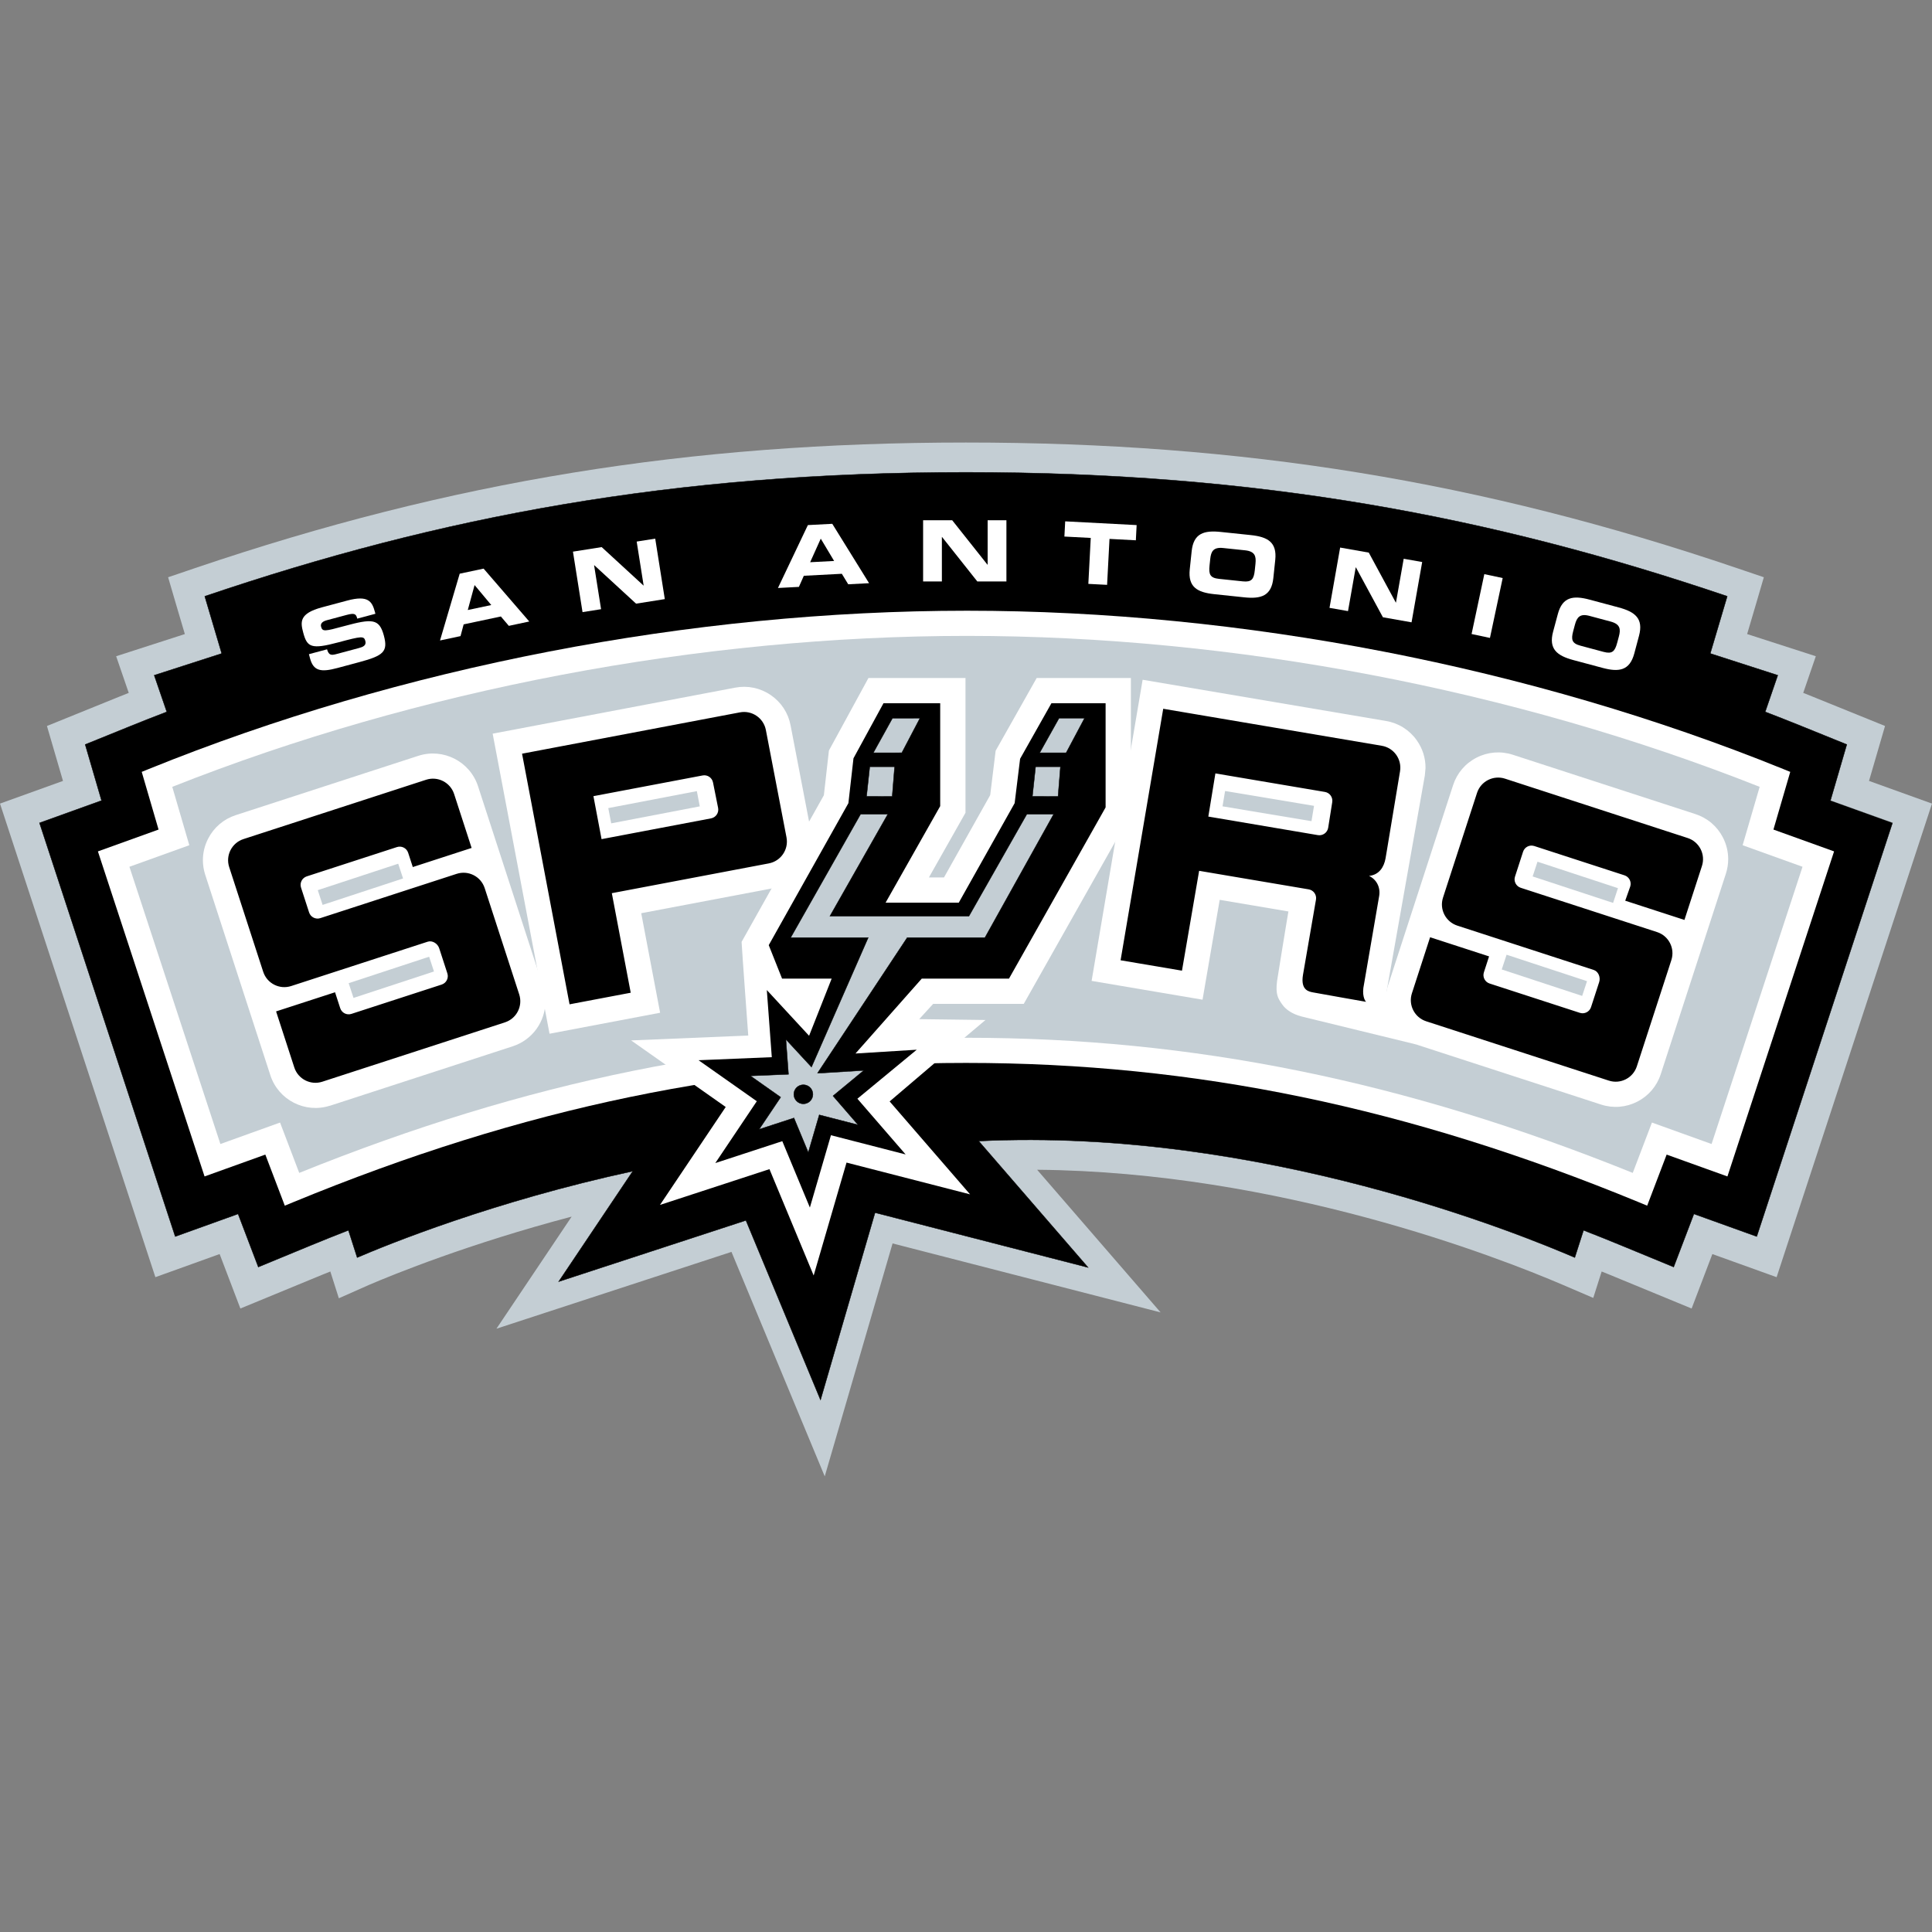 <?xml version="1.0" encoding="utf-8"?>
<!-- Generator: Adobe Illustrator 17.0.0, SVG Export Plug-In . SVG Version: 6.00 Build 0)  -->
<!DOCTYPE svg PUBLIC "-//W3C//DTD SVG 1.1//EN" "http://www.w3.org/Graphics/SVG/1.1/DTD/svg11.dtd">
<svg version="1.1" id="Layer_1" xmlns="http://www.w3.org/2000/svg" xmlns:xlink="http://www.w3.org/1999/xlink" x="0px" y="0px"
	 width="200px" height="200px" viewBox="0 0 200 200" enable-background="new 0 0 200 200" xml:space="preserve">
<rect x="0" y="0" width="200" height="200" fill="#808080" stroke="none"/>
<g>
	<path fill-rule="evenodd" clip-rule="evenodd" fill="#C4CED4" d="M193.48,80.84c0.648-2.226,1.658-5.687,1.658-5.687l-7.493-3.036
		c-0.32-0.131-0.65-0.261-0.975-0.392l1.303-3.792l-7.11-2.295c0.558-1.886,0.887-3.003,0.898-3.043l0.831-2.839l-2.803-0.951
		c-26.493-8.988-51.104-12.995-79.799-12.995c-28.685,0-53.292,4.007-79.785,12.995l-2.801,0.951l0.831,2.839
		c0.012,0.04,0.339,1.157,0.9,3.043l-7.111,2.295l1.303,3.794c-0.325,0.13-0.652,0.257-0.976,0.39L4.86,75.154
		c0,0,1.01,3.46,1.66,5.687C4.408,81.601,0,83.188,0,83.188l16.085,49.024c0,0,4.28-1.541,6.651-2.393
		c0.97,2.544,2.148,5.637,2.148,5.637l8.501-3.505c0.273-0.112,0.541-0.216,0.811-0.326l0.882,2.772l3.112-1.38
		c2.549-1.092,10.352-4.271,20.988-7.073c-3.778,5.629-7.787,11.603-7.787,11.603s22.143-7.238,24.33-7.952
		c0.788,1.898,9.656,23.238,9.656,23.238s6.423-22.058,7.022-24.114c1.785,0.461,27.746,7.14,27.746,7.14
		s-7.365-8.509-12.781-14.766c25.039,0.207,47.669,9.019,54.445,11.925l3.125,1.341l0.869-2.733
		c0.272,0.111,0.539,0.214,0.812,0.326l8.502,3.506c0,0,1.178-3.093,2.147-5.638c2.373,0.853,6.651,2.393,6.651,2.393L200,83.188
		C200,83.188,195.59,81.601,193.48,80.84"/>
	<path fill-rule="evenodd" clip-rule="evenodd" d="M189.485,82.874c0.063-0.219,1.693-5.803,1.693-5.803l-4.761-1.928
		c-1.219-0.495-2.451-0.976-3.686-1.451l1.302-3.788l-6.988-2.254c1.091-3.654,1.756-5.922,1.756-5.922
		c-24.416-8.284-48.522-12.833-78.809-12.833c-30.282,0-54.378,4.549-78.794,12.833c0,0,0.665,2.271,1.755,5.922l-6.987,2.254
		l1.301,3.788c-1.237,0.475-2.468,0.956-3.689,1.451l-4.758,1.928c0,0,1.629,5.585,1.693,5.803
		c-0.386,0.138-6.423,2.313-6.423,2.313l14.05,42.816c0,0,6.235-2.243,6.506-2.339l2.094,5.496l5.4-2.228
		c1.316-0.544,2.624-1.066,3.931-1.574c0.479,1.508,0.798,2.503,0.903,2.822c3.072-1.316,14.019-5.799,28.534-8.942
		c-3.326,4.955-7.674,11.435-7.674,11.435s19.084-6.24,19.384-6.338c0.145,0.353,7.722,18.585,7.722,18.585s5.534-19,5.645-19.385
		c0.477,0.122,22.055,5.674,22.055,5.674s-7.086-8.187-11.328-13.088c29.36-1.425,56.523,9.835,61.711,12.059
		c0.108-0.319,0.425-1.313,0.905-2.822c1.306,0.509,2.616,1.03,3.931,1.574l5.4,2.228l2.095-5.496
		c0.27,0.096,6.504,2.339,6.504,2.339l14.051-42.816C195.909,85.187,189.871,83.012,189.485,82.874"/>
	<path fill="none" stroke="#000000" stroke-width="0.041" stroke-miterlimit="3.864" d="M189.485,82.874
		c0.063-0.219,1.693-5.803,1.693-5.803l-4.761-1.928c-1.219-0.495-2.451-0.976-3.686-1.451l1.302-3.788l-6.988-2.254
		c1.091-3.654,1.756-5.922,1.756-5.922c-24.416-8.284-48.522-12.833-78.809-12.833c-30.282,0-54.378,4.549-78.794,12.833
		c0,0,0.665,2.271,1.755,5.922l-6.987,2.254l1.301,3.788c-1.237,0.475-2.468,0.956-3.689,1.451l-4.758,1.928
		c0,0,1.629,5.585,1.693,5.803c-0.386,0.138-6.423,2.313-6.423,2.313l14.05,42.816c0,0,6.235-2.243,6.506-2.339l2.094,5.496
		l5.4-2.228c1.316-0.544,2.624-1.066,3.931-1.574c0.479,1.508,0.798,2.503,0.903,2.822c3.072-1.316,14.019-5.799,28.534-8.942
		c-3.326,4.955-7.674,11.435-7.674,11.435s19.084-6.24,19.384-6.338c0.145,0.353,7.722,18.585,7.722,18.585s5.534-19,5.645-19.385
		c0.477,0.122,22.055,5.674,22.055,5.674s-7.086-8.187-11.328-13.088c29.36-1.425,56.523,9.835,61.711,12.059
		c0.108-0.319,0.425-1.313,0.905-2.822c1.306,0.509,2.616,1.03,3.931,1.574l5.4,2.228l2.095-5.496
		c0.27,0.096,6.504,2.339,6.504,2.339l14.051-42.816C195.909,85.187,189.871,83.012,189.485,82.874z"/>
	<path fill-rule="evenodd" clip-rule="evenodd" fill="#FFFFFF" d="M15.392,79.612L15.392,79.612c0,0-0.361,0.146-0.721,0.292
		c0.339,1.162,1.743,5.972,1.743,5.972s-5.051,1.817-6.279,2.261c0.499,1.516,10.516,32.045,11.041,33.648
		c1.28-0.46,6.291-2.262,6.291-2.262s1.559,4.089,2.015,5.288c0.409-0.17,0.818-0.338,0.818-0.338
		c23.883-9.852,46.031-14.44,69.699-14.44c23.667,0,45.814,4.588,69.7,14.44c0,0,0.409,0.169,0.816,0.338
		c0.457-1.199,2.016-5.288,2.016-5.288s5.012,1.804,6.292,2.262c0.527-1.603,10.543-32.132,11.041-33.648
		c-1.229-0.444-6.278-2.261-6.278-2.261s1.403-4.809,1.741-5.972c-0.361-0.146-0.721-0.292-0.721-0.292
		c-26.068-10.57-56.077-16.39-84.499-16.39C71.548,63.222,41.463,69.043,15.392,79.612"/>
	<path fill-rule="evenodd" clip-rule="evenodd" fill="#C4CED4" d="M177.182,118.428c-1.798-0.648-6.174-2.222-6.174-2.222
		s-1.396,3.66-1.986,5.212c-23.571-9.514-45.561-13.99-69.023-13.99c-23.464,0-45.453,4.476-69.023,13.99
		c-0.59-1.551-1.985-5.212-1.985-5.212s-4.377,1.575-6.176,2.222c-0.949-2.893-8.517-25.957-9.417-28.7
		c1.769-0.638,6.2-2.231,6.2-2.231s-1.268-4.344-1.764-6.043c25.427-10.077,54.57-15.627,82.271-15.627
		c27.567,0,56.632,5.55,82.055,15.627c-0.495,1.699-1.763,6.043-1.763,6.043s4.431,1.593,6.2,2.231
		C185.7,92.471,178.132,115.535,177.182,118.428"/>
	<path fill-rule="evenodd" clip-rule="evenodd" fill="#FFFFFF" d="M143.53,102.695l3.968-22.412
		c0.002-0.003,0.071-0.773,0.071-0.773c0.01-1.031-0.303-2.027-0.91-2.88c-0.757-1.068-1.887-1.776-3.18-1.995l-25.194-4.267
		l-1.755,10.353c0,0-3.36,19.831-3.527,20.82c1.412,0.24,10.075,1.707,11.483,1.946c0.251-1.457,1.777-10.337,1.777-10.337
		l7.114,1.204l-0.149,0.873c0,0-0.978,5.944-1.027,6.327c-0.177,1.396,0.104,1.798,0.512,2.397c0.416,0.608,1.127,1.033,1.995,1.267
		c-0.103-0.022,11.903,2.904,11.903,2.904L143.53,102.695z M135.764,85.007l-9.209-1.536l0.265-1.586l9.208,1.536L135.764,85.007z"
		/>
	<path fill-rule="evenodd" clip-rule="evenodd" fill="#FFFFFF" d="M56.224,102.13l-6.738-20.738
		c-0.837-2.571-3.609-3.983-6.182-3.149l0.006-0.003l-18.913,6.146c-1.246,0.406-2.26,1.271-2.855,2.439
		c-0.357,0.701-0.538,1.448-0.538,2.222c0,0.512,0.082,1.024,0.244,1.521l6.737,20.737c0.836,2.574,3.609,3.986,6.181,3.151
		c0,0-0.063,0.025-0.095,0.039c0.161-0.06,1.563-0.515,19.003-6.182c2.027-0.659,3.389-2.536,3.389-4.669
		C56.464,103.131,56.384,102.622,56.224,102.13 M33.396,93.676l-0.501-1.528l8.328-2.737l0.502,1.526L33.396,93.676z
		 M36.596,103.304l-0.502-1.526l8.329-2.739l0.502,1.528L36.596,103.304z"/>
	<path fill-rule="evenodd" clip-rule="evenodd" fill="#FFFFFF" d="M83.977,86.206c0.003,0.014-2.137-11.12-2.137-11.12
		c-0.243-1.285-0.973-2.396-2.057-3.134c-1.082-0.738-2.387-1.012-3.675-0.767c0,0-23.488,4.457-25.108,4.764
		c0.221,1.172,4.764,25.136,4.764,25.136l0.642,3.386l0.481,2.54c0,0,10.04-1.903,11.448-2.172
		c-0.276-1.452-1.956-10.303-1.956-10.303L80.07,91.94c1.286-0.245,2.403-0.977,3.141-2.058c0.587-0.864,0.881-1.866,0.851-2.898
		L83.977,86.206z M63.272,85.233l-0.303-1.579l9.169-1.758l0.303,1.579L63.272,85.233z"/>
	<path fill-rule="evenodd" clip-rule="evenodd" fill="#FFFFFF" d="M76.769,97.503c0.033,0.802,0.69,9.696,0.69,9.696
		s-10.7,0.446-12.123,0.505c1.161,0.818,9.79,6.891,9.79,6.891s-6.02,8.971-6.804,10.138c1.334-0.437,11.332-3.704,11.332-3.704
		s4.046,9.738,4.576,11.009c0.385-1.324,3.403-11.688,3.403-11.688s11.289,2.905,12.79,3.289c-1.009-1.164-8.328-9.62-8.328-9.62
		s8.878-7.57,9.92-8.429c-1.23-0.008-6.858-0.089-6.858-0.089l1.445-1.582h9.378l11.089-19.65V70.186h-9.752l-4.248,7.529
		c0,0-0.466,3.787-0.564,4.596c-0.401,0.711-3.705,6.599-4.783,8.52h-1.56c1.64-2.9,3.786-6.694,3.786-6.694V70.186H89.903
		l-4.093,7.508c0,0-0.43,3.803-0.523,4.629C84.868,83.07,76.769,97.503,76.769,97.503"/>
	<polygon fill-rule="evenodd" clip-rule="evenodd" points="108.842,72.801 105.601,78.548 105.036,83.144 99.25,93.447 
		91.674,93.447 97.329,83.45 97.329,72.801 91.457,72.801 88.352,78.498 87.826,83.144 79.58,97.842 80.959,101.304 86.095,101.304 
		83.757,107.223 79.381,102.49 79.896,109.439 72.314,109.754 78.344,114 74.048,120.401 80.983,118.133 83.838,125.004 
		86.019,117.518 93.75,119.508 88.757,113.74 94.901,108.666 88.56,109.059 95.422,101.304 104.452,101.304 114.452,83.582 
		114.452,72.801 	"/>
	<path fill-rule="evenodd" clip-rule="evenodd" fill="#FFFFFF" d="M178.365,86.713c-0.596-1.169-1.609-2.034-2.856-2.439
		l-18.905-6.143c-1.245-0.405-2.577-0.3-3.744,0.296c-1.168,0.594-2.033,1.609-2.437,2.855l-6.738,20.736
		c-0.162,0.5-0.243,1.012-0.243,1.521c0,0.764,0.182,1.522,0.539,2.221c0.594,1.169,1.608,2.034,2.854,2.439l18.905,6.144
		c1.246,0.406,2.575,0.3,3.743-0.295c1.167-0.594,2.035-1.608,2.439-2.855l6.737-20.736c0.162-0.5,0.244-1.012,0.244-1.522
		C178.902,88.169,178.721,87.412,178.365,86.713 M163.786,103.097l-8.326-2.738l0.502-1.527l8.326,2.739L163.786,103.097z
		 M166.988,93.469l-8.33-2.739l0.503-1.527l8.33,2.74L166.988,93.469z"/>
	<polygon fill-rule="evenodd" clip-rule="evenodd" fill="#C4CED4" points="109.633,74.344 107.628,77.928 110.367,77.928 
		112.274,74.344 	"/>
	<polygon fill="none" stroke="#000000" stroke-width="0.041" stroke-miterlimit="3.864" points="109.633,74.344 107.628,77.928 
		110.367,77.928 112.274,74.344 	"/>
	<polygon fill-rule="evenodd" clip-rule="evenodd" fill="#C4CED4" points="95.234,74.344 92.39,74.347 90.403,77.932 93.355,77.927 
			"/>
	<polygon fill="none" stroke="#000000" stroke-width="0.041" stroke-miterlimit="3.864" points="95.234,74.344 92.39,74.347 
		90.403,77.932 93.355,77.927 	"/>
	<path fill-rule="evenodd" clip-rule="evenodd" fill="#C4CED4" d="M100.303,94.839H85.912l5.997-10.557H89.09L81.85,97.06h8.029
		l-5.874,13.402l-2.649-2.865l0.267,3.614l-3.942,0.163l3.136,2.209l-2.233,3.326l3.606-1.178l1.485,3.573l1.134-3.892l4.02,1.034
		l-2.596-2.999l3.194-2.639l-4.481,0.277l-0.312-0.001l9.282-14.024h8.045l7.115-12.778h-2.776L100.303,94.839z M83.163,114.27
		c-0.546,0-0.987-0.442-0.987-0.987c0-0.545,0.441-0.988,0.987-0.988c0.545,0,0.988,0.442,0.988,0.988
		C84.151,113.827,83.708,114.27,83.163,114.27"/>
	<path fill="none" stroke="#000000" stroke-width="0.041" stroke-miterlimit="3.864" d="M100.303,94.839H85.912l5.997-10.557H89.09
		L81.85,97.06h8.029l-5.874,13.402l-2.649-2.865l0.267,3.614l-3.942,0.163l3.136,2.209l-2.233,3.326l3.606-1.178l1.485,3.573
		l1.134-3.892l4.02,1.034l-2.596-2.999l3.194-2.639l-4.481,0.277l-0.312-0.001l9.282-14.024h8.045l7.115-12.778h-2.776
		L100.303,94.839z M83.163,114.27c-0.546,0-0.987-0.442-0.987-0.987c0-0.545,0.441-0.988,0.987-0.988
		c0.545,0,0.988,0.442,0.988,0.988C84.151,113.827,83.708,114.27,83.163,114.27z"/>
	<polygon fill-rule="evenodd" clip-rule="evenodd" fill="#C4CED4" points="92.609,79.373 90.036,79.373 89.704,82.442 
		92.362,82.448 	"/>
	<polygon fill="none" stroke="#000000" stroke-width="0.041" stroke-miterlimit="3.864" points="92.609,79.373 90.036,79.373 
		89.704,82.442 92.362,82.448 	"/>
	<polygon fill-rule="evenodd" clip-rule="evenodd" fill="#C4CED4" points="106.871,82.442 109.53,82.448 109.777,79.373 
		107.203,79.373 	"/>
	<polygon fill="none" stroke="#000000" stroke-width="0.041" stroke-miterlimit="3.864" points="106.871,82.442 109.53,82.448 
		109.777,79.373 107.203,79.373 	"/>
	<path fill-rule="evenodd" clip-rule="evenodd" fill="#FFFFFF" d="M32.092,68.144c0.356,1.328,1.127,1.466,2.835,1.008l2.274-0.61
		c2.496-0.668,2.981-1.088,2.539-2.737c-0.478-1.784-1.202-1.781-4.117-0.99c-2.011,0.547-2.243,0.59-2.386,0.057
		c-0.089-0.33,0.16-0.549,0.583-0.663l2.08-0.557c0.863-0.231,0.963-0.059,1.083,0.389l1.878-0.503l-0.052-0.194
		c-0.288-1.075-0.69-1.757-2.854-1.176l-2.621,0.701c-2.368,0.635-2.241,1.517-1.944,2.625c0.404,1.504,0.815,1.757,3.64,1
		c2.419-0.648,2.648-0.672,2.79-0.141c0.127,0.474-0.268,0.626-0.664,0.732l-2.3,0.616c-0.541,0.145-0.817,0.165-1-0.484
		l-1.877,0.504L32.092,68.144z"/>
	<path fill-rule="evenodd" clip-rule="evenodd" fill="#FFFFFF" d="M45.55,66.302l2.123-0.452l0.324-1.215l3.852-0.817l0.825,0.97
		l2.115-0.451l-4.726-5.473l-2.475,0.524L45.55,66.302z M49.128,60.565l1.728,2.068l-2.432,0.516L49.128,60.565z"/>
	<polygon fill-rule="evenodd" clip-rule="evenodd" fill="#FFFFFF" points="60.303,63.366 62.223,63.063 61.502,58.516 
		61.519,58.511 65.847,62.49 68.82,62.019 67.829,55.76 65.909,56.063 66.629,60.611 66.612,60.612 62.286,56.636 59.312,57.106 	
		"/>
	<path fill-rule="evenodd" clip-rule="evenodd" fill="#FFFFFF" d="M80.533,60.868l2.169-0.114l0.51-1.15l3.934-0.206l0.662,1.087
		l2.159-0.113l-3.81-6.147l-2.526,0.132L80.533,60.868z M84.965,55.761l1.383,2.31l-2.482,0.13L84.965,55.761z"/>
	<polygon fill-rule="evenodd" clip-rule="evenodd" fill="#FFFFFF" points="95.56,60.194 97.503,60.194 97.503,55.588 97.521,55.588 
		101.173,60.194 104.184,60.194 104.184,53.856 102.24,53.856 102.24,58.46 102.224,58.46 98.571,53.856 95.56,53.856 	"/>
	<polygon fill-rule="evenodd" clip-rule="evenodd" fill="#FFFFFF" points="110.186,55.544 112.914,55.686 112.665,60.443 
		114.606,60.543 114.855,55.787 117.583,55.931 117.664,54.357 110.268,53.97 	"/>
	<path fill-rule="evenodd" clip-rule="evenodd" fill="#FFFFFF" d="M123.163,58.937c-0.196,1.846,0.796,2.389,2.537,2.572
		l3.099,0.326c1.742,0.183,2.822-0.142,3.016-1.989l0.198-1.881c0.195-1.845-0.795-2.39-2.535-2.573l-3.1-0.324
		c-1.742-0.185-2.823,0.142-3.017,1.987L123.163,58.937 M125.283,57.866c0.081-0.784,0.324-1.243,1.343-1.135l2.263,0.237
		c1.019,0.107,1.16,0.607,1.077,1.391l-0.071,0.678c-0.096,0.915-0.325,1.242-1.238,1.146l-2.473-0.26
		c-0.914-0.096-1.07-0.465-0.973-1.379L125.283,57.866z"/>
	<polygon fill-rule="evenodd" clip-rule="evenodd" fill="#FFFFFF" points="137.63,62.926 139.546,63.261 140.345,58.728 
		140.361,58.731 143.158,63.899 146.123,64.423 147.224,58.18 145.31,57.843 144.51,62.378 144.492,62.375 141.696,57.206 
		138.732,56.683 	"/>
	
		<rect x="152.928" y="59.599" transform="matrix(-0.978 -0.208 0.208 -0.978 291.406 156.134)" fill-rule="evenodd" clip-rule="evenodd" fill="#FFFFFF" width="1.944" height="6.338"/>
	<path fill-rule="evenodd" clip-rule="evenodd" fill="#FFFFFF" d="M160.776,65.393c-0.481,1.793,0.412,2.487,2.103,2.939l3.01,0.806
		c1.692,0.454,2.812,0.3,3.292-1.491l0.488-1.827c0.482-1.793-0.411-2.484-2.102-2.938l-3.01-0.807
		c-1.693-0.453-2.812-0.3-3.291,1.493L160.776,65.393 M163.036,64.667c0.205-0.762,0.515-1.178,1.504-0.911l2.198,0.589
		c0.989,0.266,1.051,0.78,0.848,1.541l-0.177,0.66c-0.238,0.887-0.515,1.176-1.402,0.938l-2.403-0.644
		c-0.887-0.237-0.983-0.625-0.745-1.514L163.036,64.667z"/>
	<path fill-rule="evenodd" clip-rule="evenodd" d="M37.362,99.729l-7.217,2.345c-1.208,0.394-2.507-0.269-2.899-1.478l-0.285-0.875
		l-3.235-9.959c-0.394-1.208,0.268-2.508,1.477-2.9L44.11,80.72c1.209-0.393,2.507,0.269,2.9,1.477l1.812,5.582l-6.089,1.978
		l-0.48-1.477c-0.156-0.483-0.676-0.749-1.159-0.592l-9.341,3.034c-0.483,0.16-0.748,0.677-0.59,1.162l0.835,2.572
		c0.157,0.482,0.677,0.748,1.159,0.59l2.19-0.711l11.928-3.876c1.21-0.393,2.507,0.268,2.9,1.478l0.355,1.094l3.218,9.904
		c0.393,1.209-0.268,2.506-1.477,2.899l-18.907,6.144c-1.21,0.392-2.506-0.268-2.899-1.477l-1.885-5.801l6.103-1.982l0.536,1.649
		c0.157,0.483,0.676,0.747,1.159,0.59l9.342-3.035c0.484-0.158,0.748-0.677,0.59-1.16l-0.844-2.598
		c-0.156-0.483-0.706-0.838-1.189-0.681L37.362,99.729z M164.986,100.41c0.483,0.157,0.719,0.766,0.562,1.251l-0.845,2.597
		c-0.156,0.483-0.675,0.749-1.16,0.59l-9.34-3.035c-0.484-0.157-0.749-0.675-0.59-1.159l0.535-1.648l-6.104-1.983l-1.882,5.799
		c-0.394,1.211,0.267,2.509,1.477,2.902l18.906,6.141c1.209,0.394,2.507-0.269,2.9-1.476l3.22-9.906l0.353-1.092
		c0.395-1.211-0.268-2.509-1.477-2.902l-11.929-3.875l-2.188-0.711c-0.483-0.158-0.749-0.678-0.59-1.16l0.834-2.572
		c0.158-0.485,0.676-0.748,1.16-0.591l9.341,3.034c0.483,0.158,0.749,0.677,0.591,1.162l-0.517,1.464l6.129,1.991l1.812-5.581
		c0.393-1.21-0.269-2.507-1.478-2.899l-18.905-6.144c-1.209-0.392-2.509,0.269-2.9,1.477l-3.237,9.959l-0.283,0.876
		c-0.394,1.209,0.268,2.505,1.477,2.9l7.215,2.345L164.986,100.41z M125.085,84.531l11.343,1.921
		c0.502,0.084,0.976-0.253,1.063-0.755l0.421-2.652c0.084-0.502-0.253-0.977-0.753-1.063l-11.342-1.919L125.085,84.531
		 M144.929,79.855c0.212-1.253-0.631-2.441-1.885-2.652l-22.628-3.832l-4.413,26.036l6.355,1.076l1.776-10.337l8.195,1.387
		l3.148,0.533c0.5,0.085,0.839,0.559,0.753,1.06l-1.345,7.787c-0.277,1.644,0.667,1.746,1.079,1.827
		c0.46,0.091,5.451,0.969,5.451,0.969c-0.151-0.16-0.459-0.719-0.21-1.845l1.572-9.145c0.135-0.904-0.3-1.687-1.053-2.045
		c1.065-0.113,1.554-0.945,1.707-1.814l0.134-0.793L144.929,79.855z M62.273,86.868l11.333-2.151c0.5-0.095,0.828-0.576,0.733-1.075
		l-0.527-2.636c-0.095-0.499-0.577-0.827-1.076-0.732l-11.305,2.144L62.273,86.868 M65.292,102.767l-6.332,1.2l-4.917-25.945
		l22.551-4.278c1.249-0.238,2.454,0.584,2.69,1.833l2.135,11.112c0.238,1.249-0.583,2.454-1.832,2.69l-16.251,3.083L65.292,102.767z
		"/>
</g>
</svg>
